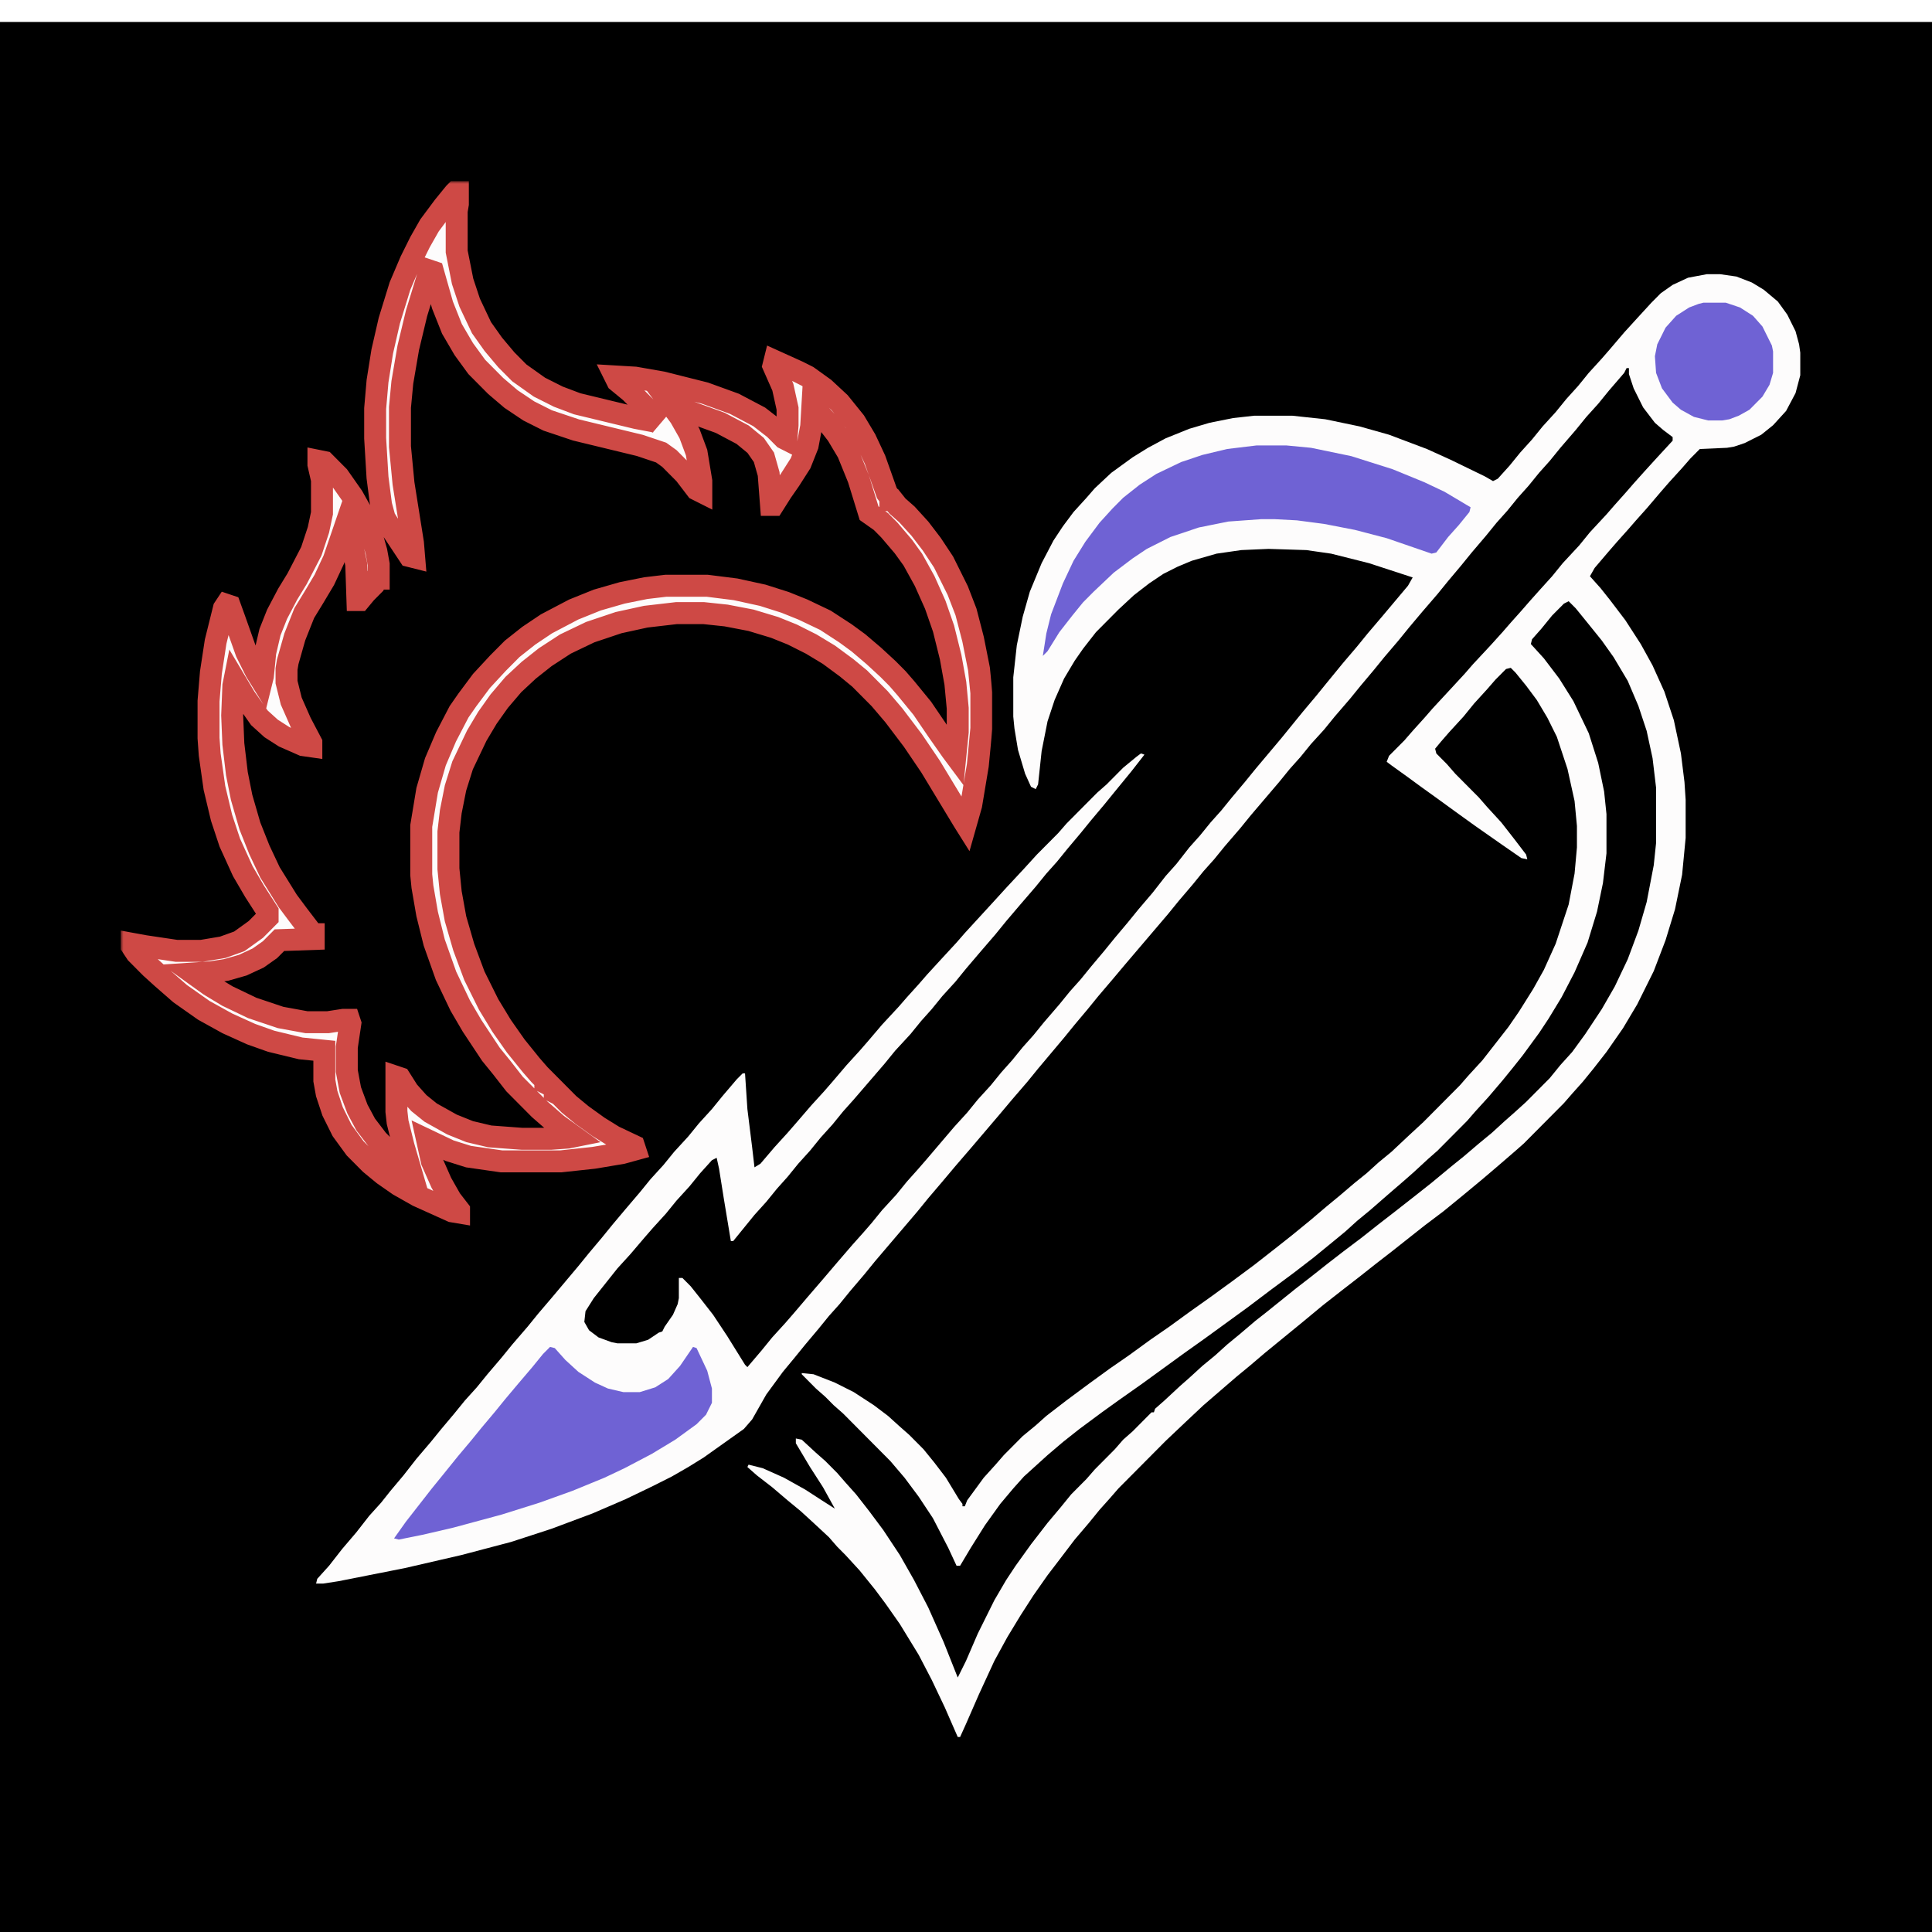 <svg width="352" height="352" viewBox="0 0 352 352" fill="none" xmlns="http://www.w3.org/2000/svg">
<g clip-path="url(#clip0_75_22)">
<g filter="url(#filter0_d_75_22)">
<path d="M0 0H352V352H0V0Z" fill="black"/>
</g>
<g filter="url(#filter1_dd_75_22)">
<path d="M310.992 49.952H313.36L316.374 50.385L319.173 51.468L321.326 52.769L323.91 54.935L325.632 57.319L327.139 60.352L327.785 62.736L328 64.253V68.37L327.139 71.62L325.417 74.87L323.048 77.47L320.895 79.204L317.881 80.721L315.944 81.371L314.652 81.587L309.7 81.804L307.978 83.537L306.47 85.271L304.102 87.871L302.595 89.605L300.012 92.638L298.074 94.805L296.567 96.538L294.629 98.705L293.122 100.439L290.539 103.472L289.677 104.989L291.615 107.156L293.337 109.323L296.136 113.006L298.935 117.34L301.088 121.24L303.241 126.007L304.963 131.208L306.255 137.275L306.901 142.475L307.116 145.725V152.659L306.47 159.376L305.179 165.66L303.456 171.294L301.303 176.928L298.289 182.995L295.706 187.328L292.691 191.662L290.323 194.696L288.386 197.079L286.448 199.246L284.941 200.979L277.621 208.347L275.898 209.863L272.884 212.463L270.085 214.847L266.425 217.881L262.981 220.697L259.536 223.298L253.507 228.065L250.709 230.231L247.694 232.615L244.896 234.782L241.02 237.815L237.36 240.849L230.471 246.483L227.672 248.866L225.304 250.816L219.275 256.017L216.046 259.05L212.386 262.517L203.774 271.184L202.267 272.918L200.329 275.085L198.391 277.468L195.808 280.502L193.009 284.185L190.856 287.002L188.273 290.686L185.904 294.369L183.536 298.27L181.168 302.603L178.369 308.671L176.001 314.088L174.924 316.471H174.494L172.125 311.054L169.757 306.07L167.389 301.52L163.944 295.886L161.36 292.203L159.423 289.602L156.624 286.136L154.04 283.319L152.533 281.802L151.026 280.068L148.227 277.468L145.859 275.301L143.491 273.351L140.692 270.968L137.893 268.801L136.171 267.284L136.386 266.851L138.97 267.501L142.845 269.234L146.72 271.401L149.734 273.351L152.103 274.868L149.95 270.968L147.581 267.284L144.998 262.951V262.084L146.074 262.3L148.658 264.684L150.38 266.201L152.533 268.368L154.04 270.101L155.978 272.268L158.346 275.301L160.93 278.768L163.944 283.319L166.528 287.869L169.111 292.853L171.91 299.137L174.494 305.637L176.001 302.603L178.154 297.62L181.168 291.553L183.321 287.869L185.043 285.269L187.842 281.369L190.856 277.468L193.224 274.651L195.162 272.268L197.961 269.451L199.468 267.718L203.128 264.034L204.635 262.3L206.357 260.784L209.802 257.317H210.233L210.448 256.667L212.17 255.15L214.969 252.55L216.692 251.033L219.06 248.866L221.428 246.916L223.581 244.966L225.949 243.016L228.748 240.632L230.686 239.115L236.068 234.782L238.867 232.615L241.881 230.231L244.68 228.065L248.125 225.464L251.139 223.081L253.938 220.914L257.813 217.881L260.828 215.497L264.488 212.463L266.641 210.73L269.439 208.347L271.808 206.396L274.176 204.23L275.898 202.713L278.051 200.763L282.357 196.429L284.295 194.045L286.448 191.662L288.816 188.412L291.83 183.861L294.199 179.744L296.567 174.761L298.504 169.56L300.012 164.36L301.303 157.643L301.734 153.526V143.558L301.088 138.141L300.012 133.158L298.504 128.607L296.567 124.057L293.983 119.723L291.83 116.69L289.031 113.223L287.094 110.839L285.802 109.539L284.941 109.973L282.788 112.139L280.85 114.523L279.128 116.473L278.912 117.34L281.281 119.94L284.08 123.624L286.663 127.741L289.462 133.591L291.184 139.008L292.261 144.208L292.691 148.325V155.476L292.046 160.893L290.969 166.093L289.247 171.727L286.878 177.144L284.51 181.695L282.142 185.595L280.42 188.195L277.405 192.312L275.683 194.479L273.745 196.862L271.162 199.896L268.794 202.496L267.286 204.23L261.904 209.647L260.182 211.163L257.598 213.547L255.876 215.064L252.862 217.664L249.632 220.481L247.264 222.431L245.111 224.381L242.743 226.331L239.298 229.148L235.638 231.965L231.547 234.998L227.241 238.249L219.491 243.882L215.831 246.483L208.08 252.116L203.774 255.15L200.76 257.317L196.669 260.35L193.655 262.734L190.856 265.117L186.55 269.018L184.613 271.184L182.244 274.001L179.445 277.902L176.862 282.019L174.924 285.269H174.278L172.771 282.019L169.972 276.602L167.389 272.701L164.805 269.234L162.222 266.201L153.61 257.533L151.887 256.017L150.38 254.5L148.658 252.983L146.074 250.383V250.166L148.227 250.383L152.103 251.9L155.547 253.633L159.207 256.017L161.791 257.967L163.944 259.917L165.666 261.434L168.25 264.034L170.188 266.417L172.341 269.234L174.709 273.135L175.355 274.001V274.435H175.785L176.216 273.351L179.23 269.234L181.383 266.851L182.89 265.117L186.335 261.65L188.703 259.7L190.641 257.967L194.301 255.15L198.391 252.116L202.267 249.3L205.712 246.916L209.587 244.099L213.032 241.716L216.907 238.899L220.567 236.299L224.442 233.482L228.533 230.448L232.408 227.415L235.423 225.031L238.867 222.214L241.666 219.831L244.034 217.881L246.833 215.497L248.986 213.764L251.139 211.813L253.507 209.863L256.737 206.83L259.32 204.446L265.995 197.729L267.502 195.996L270.085 193.179L274.822 187.112L276.76 184.295L279.343 180.178L281.281 176.711L283.434 171.944L285.802 164.793L286.878 159.16L287.309 154.393V150.492L286.878 145.942L285.587 140.092L283.649 134.241L281.927 130.774L279.989 127.524L278.051 124.924L276.114 122.54L275.252 121.674L274.391 121.89L272.454 123.84L270.947 125.574L268.578 128.174L266.641 130.557L264.057 133.374L262.55 135.108L261.473 136.408L261.689 137.275L263.626 139.225L265.133 140.958L269.439 145.292L270.947 147.025L273.53 149.842L275.898 152.876L278.051 155.693L278.267 156.559L277.19 156.343L273.745 153.959L268.794 150.492L265.779 148.325L261.904 145.509L258.89 143.342L256.522 141.608L253.507 139.441L252.646 138.791L253.077 137.708L255.876 134.891L257.383 133.158L259.536 130.774L261.043 129.041L264.057 125.79L266.856 122.757L268.363 121.023L271.592 117.557L273.745 115.173L275.252 113.44L277.19 111.273L278.697 109.539L280.635 107.372L282.788 104.989L284.725 102.605L287.74 99.355L289.677 96.972L292.691 93.722L294.199 91.988L296.136 89.821L297.643 88.088L299.581 85.921L301.949 83.321L304.748 80.287V79.637L303.026 78.337L301.519 77.037L299.366 74.22L297.643 70.753L296.782 68.153V67.07H296.352L295.921 67.936L293.122 71.186L291.184 73.57L289.031 75.954L287.094 78.337L284.295 81.587L282.357 83.971L280.42 86.138L278.482 88.521L276.544 90.688L274.607 93.071L272.669 95.238L270.731 97.622L268.148 100.655L266.21 103.039L263.842 105.856L261.904 108.239L259.105 111.489L256.737 114.306L254.799 116.69L252.216 119.723L250.278 122.107L247.91 124.924L245.972 127.307L243.173 130.557L241.236 132.941L238.867 135.541L236.93 137.925L234.992 140.092L233.054 142.475L227.887 148.542L225.949 150.926L223.151 154.176L221.213 156.559L219.275 158.726L217.338 161.11L214.754 164.143L212.816 166.527L205.066 175.627L202.697 178.444L200.114 181.478L198.176 183.861L195.808 186.678L193.87 189.062L189.134 194.696L187.196 197.079L184.397 200.329L182.029 203.146L176.862 209.213L174.063 212.463L171.695 215.28L169.111 218.314L167.173 220.697L159.423 229.798L157.485 232.182L154.902 235.215L152.964 237.599L151.026 239.765L149.089 242.149L146.72 244.966L144.783 247.349L142.63 249.95L139.615 254.067L137.032 258.617L135.525 260.35L128.205 265.551L125.406 267.284L122.392 269.018L118.947 270.751L113.995 273.135L107.967 275.735L100.431 278.552L93.111 280.935L84.069 283.319L73.735 285.702L61.678 288.086L58.879 288.519H57.587L57.803 287.652L59.956 285.269L62.324 282.235L64.907 279.202L67.276 276.168L69.429 273.785L71.151 271.618L73.519 268.801L75.888 265.767L78.471 262.734L80.409 260.35L82.777 257.533L84.715 255.15L86.868 252.766L88.805 250.383L91.389 247.349L93.327 244.966L96.126 241.716L98.063 239.332L100.647 236.299L105.383 230.665L107.321 228.281L109.689 225.464L111.627 223.081L113.995 220.264L116.579 217.231L118.516 214.847L120.885 212.247L122.822 209.863L125.406 207.046L127.344 204.663L129.712 202.063L131.649 199.679L134.233 196.646L135.31 195.562H135.74L136.171 202.063L137.032 208.997L137.463 212.68L138.539 212.03L141.123 208.997L143.491 206.396L144.998 204.663L147.797 201.413L150.165 198.812L151.672 197.079L154.256 194.045L156.624 191.445L158.131 189.712L160.715 186.678L163.729 183.428L165.236 181.695L167.389 179.311L168.896 177.578L171.479 174.761L174.278 171.727L175.785 169.994L180.952 164.36L183.321 161.76L186.55 158.293L188.918 155.693L192.794 151.792L194.301 150.059L199.899 144.425L201.621 142.908L204.635 139.875L207.003 137.925L207.865 137.275L208.51 137.491L206.142 140.525L203.128 144.208L201.19 146.592L198.822 149.409L196.884 151.792L194.516 154.609L192.578 156.993L190.641 159.16L188.703 161.543L185.904 164.793L183.321 167.827L181.383 170.21L178.584 173.461L176.001 176.494L174.063 178.878L171.695 181.478L169.757 183.861L167.819 186.028L165.882 188.412L163.083 191.445L161.145 193.829L155.547 200.329L153.61 202.496L151.672 204.88L149.519 207.263L147.581 209.647L145.428 212.03L143.491 214.414L141.553 216.58L139.615 218.964L137.463 221.347L133.587 226.114H133.157L131.865 218.314L131.004 212.897L130.573 210.947L129.712 211.38L127.559 213.764L125.621 216.147L123.253 218.747L121.315 221.131L118.947 223.731L117.44 225.464L114.856 228.498L112.488 231.098L108.182 236.515L106.675 238.899L106.46 240.849L107.321 242.366L109.043 243.666L111.412 244.533L112.488 244.749H115.933L118.086 244.099L120.023 242.799L120.669 242.582L121.1 241.716L122.607 239.549L123.468 237.599L123.684 236.515V232.832H124.329L125.836 234.348L127.559 236.515L129.927 239.549L132.511 243.449L135.74 248.649L136.171 249.083L138.754 246.049L140.692 243.666L143.06 241.066L144.567 239.332L147.151 236.299L149.95 233.048L152.533 230.015L155.332 226.765L157.27 224.598L158.777 222.864L160.715 220.481L163.298 217.664L165.236 215.28L167.173 213.114L168.681 211.38L173.848 205.313L176.216 202.713L178.154 200.329L180.522 197.729L182.46 195.346L184.397 193.179L186.335 190.795L188.273 188.628L190.21 186.245L193.009 182.995L194.947 180.611L196.884 178.444L198.822 176.061L201.19 173.244L203.128 170.86L205.496 168.044L207.434 165.66L210.018 162.627L212.386 159.593L214.323 157.426L216.692 154.393L218.629 152.226L220.567 149.842L222.505 147.675L224.442 145.292L226.811 142.475L228.748 140.092L233.485 134.458L237.36 129.691L239.728 126.874L241.666 124.49L244.68 120.807L247.264 117.773L249.202 115.39L251.785 112.356L256.522 106.722L257.383 105.206L249.417 102.605L242.527 100.872L238.006 100.222L231.117 100.005L226.165 100.222L221.644 100.872L217.122 102.172L214.539 103.256L211.955 104.556L209.372 106.289L206.573 108.456L203.774 111.056L199.683 115.173L197.315 118.207L195.808 120.373L193.87 123.624L192.148 127.524L190.856 131.424L189.78 136.841L189.134 142.908L188.703 143.775L187.842 143.342L186.765 140.958L185.474 136.625L184.828 132.724L184.613 130.557V123.407L185.258 117.557L186.335 112.356L187.627 107.806L189.78 102.605L191.933 98.489L193.655 95.888L195.593 93.288L197.961 90.688L199.468 88.954L202.482 86.138L206.357 83.321L209.156 81.587L212.386 79.854L216.692 78.12L220.352 77.037L224.658 76.17L228.533 75.737H235.423L241.451 76.387L247.694 77.687L253.077 79.204L259.966 81.804L264.272 83.754L270.516 86.788L272.023 87.654L272.884 87.221L275.037 84.838L276.975 82.454L279.128 80.07L281.065 77.687L283.434 75.087L285.371 72.703L287.524 70.32L289.462 67.936L291.83 65.336L293.337 63.603L295.921 60.569L298.289 57.969L300.873 55.152L302.595 53.419L304.748 51.902L307.547 50.602L310.992 49.952Z" fill="#FDFCFC"/>
</g>
<path d="M228.965 81.154H234.348L238.869 81.588L246.189 83.104L253.724 85.488L259.537 87.871L263.197 89.605L267.934 92.422L267.719 93.288L265.781 95.672L263.843 97.839L261.69 100.656L260.829 100.872L252.648 98.055L246.835 96.539L241.237 95.455L236.285 94.805L232.195 94.588H229.826L223.798 95.022L218.416 96.105L213.249 97.839L208.943 100.006L206.359 101.739L202.914 104.339L199.254 107.806L197.317 109.756L195.379 112.14L193.011 115.173L190.858 118.64L189.997 119.507L190.642 115.39L191.504 111.923L193.657 106.289L195.594 102.172L197.747 98.706L200.331 95.239L202.699 92.638L204.637 90.688L207.651 88.305L210.665 86.355L215.186 84.188L219.062 82.888L223.583 81.804L228.965 81.154Z" fill="#6F62D4"/>
<path d="M100.216 245.399L101.077 245.616L103.014 247.783L105.383 249.949L108.397 251.9L110.765 252.983L113.564 253.633H116.578L119.377 252.766L121.745 251.25L123.898 248.866L126.266 245.399L126.912 245.616L128.85 249.733L129.711 252.983V255.583L128.635 257.75L126.912 259.483L123.037 262.3L118.731 264.901L113.779 267.501L110.119 269.234L104.306 271.618L98.278 273.785L91.388 275.951L82.561 278.335L76.963 279.635L72.658 280.502L71.796 280.285L73.949 277.251L78.686 271.184L80.624 268.801L83.422 265.334L85.791 262.517L87.728 260.134L90.097 257.317L92.034 254.933L94.403 252.116L96.986 249.083L98.924 246.699L100.216 245.399Z" fill="#6F62D4"/>
<path d="M310.341 55.151H314.432L317.016 56.018L319.384 57.535L321.106 59.485L322.829 62.952L323.044 64.035V67.936L322.398 70.103L321.106 72.269L318.738 74.653L316.8 75.736L315.078 76.386L313.786 76.603H311.203L308.619 75.953L306.251 74.653L304.744 73.353L302.806 70.753L301.729 67.936L301.514 64.902L301.945 62.735L303.452 59.702L305.39 57.535L307.758 56.018L309.48 55.368L310.341 55.151Z" fill="#6F62D4"/>
<g filter="url(#filter2_d_75_22)">
<mask id="path-6-outside-1_75_22" maskUnits="userSpaceOnUse" x="22" y="33" width="159" height="191" fill="black">
<rect fill="white" x="22" y="33" width="159" height="191"/>
<path d="M82.991 35H83.422V37.167L83.207 38.467V45.834L84.283 51.251L85.575 55.151L87.728 59.702L89.881 62.735L92.249 65.552L94.617 67.936L98.277 70.536L101.722 72.269L105.167 73.57L115.932 76.17L119.376 76.82L119.807 77.036L118.085 74.653L114.855 71.403L112.487 69.453L112.056 68.586L115.716 68.802L120.668 69.669L128.419 71.619L133.801 73.57L138.322 75.953L141.121 78.12L142.844 79.853L143.274 80.07L143.49 77.47V74.436L142.628 70.536L140.906 66.636L141.121 65.769L145.427 67.719L147.15 68.586L150.164 70.753L152.963 73.353L155.761 76.82L157.699 80.07L159.422 83.754L161.574 89.821L162.22 90.687V91.121H162.651L163.512 92.204L165.235 93.721L167.603 96.321L169.756 99.138L171.909 102.388L174.492 107.589L175.999 111.489L177.291 116.473L178.368 121.89L178.798 126.223V132.724L178.152 139.441L176.948 146.659L175.939 150.214L175.569 149.625L169.54 139.658L166.311 134.891L162.866 130.34L160.283 127.307L156.623 123.623L154.254 121.673L151.025 119.29L147.796 117.339L144.351 115.606L141.121 114.306L136.815 113.006L132.294 112.139L128.204 111.706H123.252L117.654 112.356L112.702 113.439L107.535 115.173L103.014 117.339L99.354 119.723L96.34 122.106L93.541 124.707L90.957 127.74L88.804 130.774L86.867 134.024L84.283 139.441L82.991 143.558L82.13 147.892L81.7 151.575V158.292L82.13 162.626L82.991 167.393L84.498 172.593L86.436 177.794L89.019 182.994L91.388 186.894L93.971 190.578L96.77 194.045L98.277 195.778L99.354 196.862V197.295L100.215 197.729L101.076 198.595V199.029L101.937 199.462L103.66 201.196L106.028 203.146L109.042 205.313L111.841 207.046L115.501 208.779L115.716 209.43L113.348 210.08L108.181 210.946L102.153 211.596H91.388L85.359 210.73L81.915 209.646L77.824 207.696L78.685 211.596L80.408 215.497L82.13 218.53L83.637 220.48V220.914L82.345 220.697L76.102 217.88L72.657 215.93L69.858 213.98L67.49 212.03L64.691 209.213L62.323 205.963L60.6 202.496L59.524 199.245L59.093 196.862V191.445L54.787 191.011L49.405 189.711L45.745 188.411L41.439 186.461L37.133 184.078L32.827 181.044L29.598 178.227L27.445 176.277L24.861 173.677L24 172.377V171.943L26.368 172.377L32.181 173.243H36.703L40.578 172.593L43.592 171.51L46.606 169.343L48.759 167.176V166.093L46.391 162.409L44.238 158.726L41.87 153.525L40.362 148.975L39.071 143.558L38.21 137.491L37.994 134.457V127.74L38.425 122.54L39.286 116.906L40.793 110.839L41.224 110.189L41.87 110.406L42.731 112.789L44.884 118.856L46.606 122.323L47.683 124.057L47.898 123.19L48.328 118.856L49.19 115.173L50.481 111.922L52.419 108.239L54.142 105.422L56.725 100.438L58.017 96.538L58.663 93.504V87.437L58.017 84.62V83.97L59.093 84.187L61.677 86.787L64.26 90.471L66.198 93.938L67.705 97.405L68.566 100.438L68.997 102.822V105.422H68.566L68.136 106.505L66.629 108.022L65.552 109.322H65.122L64.906 102.822L64.045 98.705L63.184 96.321L62.969 95.671L60.816 101.955L59.093 105.639L57.156 108.889L55.433 111.706L53.711 116.039L52.419 120.59L52.204 121.89V124.273L53.065 127.74L54.787 131.64L56.725 135.324V135.974L55.218 135.757L51.773 134.241L49.405 132.724L47.252 130.774L44.669 127.09L42.731 123.84L42.516 124.923L42.3 130.34L42.516 135.541L43.161 140.958L44.023 145.291L45.53 150.492L47.252 154.825L49.19 158.942L52.419 164.143L54.357 166.743L56.51 169.56L56.725 170.21H57.156V171.077L50.912 171.293L49.19 173.027L47.037 174.544L44.238 175.844L41.224 176.71L38.425 177.144L35.195 177.36L38.21 179.527L41.439 181.477L45.96 183.644L51.127 185.378L55.864 186.244H59.739L62.538 185.811H63.615L63.83 186.461L63.184 190.795V195.128L63.83 198.595L65.122 202.062L66.629 204.879L68.782 207.696L70.935 209.863L73.303 211.596L74.595 212.463L73.518 208.779L72.442 204.446L72.226 202.496V196.212L72.872 196.429L74.379 198.812L76.317 200.979L78.47 202.712L82.345 204.879L85.575 206.179L89.235 207.046L95.048 207.479H100.43L103.444 207.263L104.521 207.046L101.507 204.879L98.277 202.062L93.756 197.512L91.388 194.478L89.45 192.095L86.005 186.894L83.852 183.211L81.269 177.794L79.116 171.727L77.824 166.526L76.963 161.543L76.748 159.376V150.492L77.824 143.991L79.331 138.791L81.269 134.241L83.637 129.69L85.144 127.523L87.728 124.057L90.742 120.806L93.326 118.206L96.34 115.823L99.569 113.656L104.521 111.056L108.827 109.322L113.348 108.022L117.654 107.155L121.314 106.722H128.849L134.017 107.372L138.968 108.455L143.059 109.755L146.288 111.056L150.379 113.006L154.039 115.389L156.407 117.123L159.206 119.506L161.79 121.89L163.512 123.623L165.019 125.357L168.033 129.04L170.832 133.157L173.416 136.841L174.062 137.708L174.492 133.374V129.04L174.062 124.49L173.201 119.723L171.909 114.523L170.402 110.189L168.464 105.855L166.311 101.955L164.589 99.571L162.005 96.538L160.498 95.021L158.345 93.504L156.407 87.221L154.47 82.454L152.532 79.203L151.025 77.253L148.657 74.653L148.011 74.003L147.796 77.686L147.15 81.153L145.858 84.404L143.92 87.437L142.413 89.604L140.906 91.987H140.475L140.045 86.354L139.184 83.32L137.677 81.153L135.308 79.203L131.218 77.036L125.835 75.086L122.606 74.219L123.898 75.953L125.62 78.987L126.912 82.454L127.773 87.654V89.604L126.912 89.171L124.759 86.354L121.96 83.537L120.453 82.454L116.577 81.153L104.951 78.337L99.784 76.603L96.34 74.87L93.11 72.703L90.311 70.319L86.867 66.852L84.498 63.602L82.345 59.919L80.623 55.585L78.901 49.518L78.255 49.301L77.609 51.468L75.886 57.102L74.379 63.385L73.303 69.669L72.872 74.219V81.37L73.518 88.087L75.241 98.921L75.456 101.522L74.595 101.305L71.15 96.105L70.073 94.371L69.428 91.987L68.782 87.004L68.351 79.853V74.436L68.782 69.453L69.643 64.035L70.935 58.402L72.872 52.118L74.81 47.568L76.532 44.101L78.255 41.067L80.838 37.6L82.776 35.217L82.991 35Z"/>
</mask>
<path d="M82.991 35H83.422V37.167L83.207 38.467V45.834L84.283 51.251L85.575 55.151L87.728 59.702L89.881 62.735L92.249 65.552L94.617 67.936L98.277 70.536L101.722 72.269L105.167 73.57L115.932 76.17L119.376 76.82L119.807 77.036L118.085 74.653L114.855 71.403L112.487 69.453L112.056 68.586L115.716 68.802L120.668 69.669L128.419 71.619L133.801 73.57L138.322 75.953L141.121 78.12L142.844 79.853L143.274 80.07L143.49 77.47V74.436L142.628 70.536L140.906 66.636L141.121 65.769L145.427 67.719L147.15 68.586L150.164 70.753L152.963 73.353L155.761 76.82L157.699 80.07L159.422 83.754L161.574 89.821L162.22 90.687V91.121H162.651L163.512 92.204L165.235 93.721L167.603 96.321L169.756 99.138L171.909 102.388L174.492 107.589L175.999 111.489L177.291 116.473L178.368 121.89L178.798 126.223V132.724L178.152 139.441L176.948 146.659L175.939 150.214L175.569 149.625L169.54 139.658L166.311 134.891L162.866 130.34L160.283 127.307L156.623 123.623L154.254 121.673L151.025 119.29L147.796 117.339L144.351 115.606L141.121 114.306L136.815 113.006L132.294 112.139L128.204 111.706H123.252L117.654 112.356L112.702 113.439L107.535 115.173L103.014 117.339L99.354 119.723L96.34 122.106L93.541 124.707L90.957 127.74L88.804 130.774L86.867 134.024L84.283 139.441L82.991 143.558L82.13 147.892L81.7 151.575V158.292L82.13 162.626L82.991 167.393L84.498 172.593L86.436 177.794L89.019 182.994L91.388 186.894L93.971 190.578L96.77 194.045L98.277 195.778L99.354 196.862V197.295L100.215 197.729L101.076 198.595V199.029L101.937 199.462L103.66 201.196L106.028 203.146L109.042 205.313L111.841 207.046L115.501 208.779L115.716 209.43L113.348 210.08L108.181 210.946L102.153 211.596H91.388L85.359 210.73L81.915 209.646L77.824 207.696L78.685 211.596L80.408 215.497L82.13 218.53L83.637 220.48V220.914L82.345 220.697L76.102 217.88L72.657 215.93L69.858 213.98L67.49 212.03L64.691 209.213L62.323 205.963L60.6 202.496L59.524 199.245L59.093 196.862V191.445L54.787 191.011L49.405 189.711L45.745 188.411L41.439 186.461L37.133 184.078L32.827 181.044L29.598 178.227L27.445 176.277L24.861 173.677L24 172.377V171.943L26.368 172.377L32.181 173.243H36.703L40.578 172.593L43.592 171.51L46.606 169.343L48.759 167.176V166.093L46.391 162.409L44.238 158.726L41.87 153.525L40.362 148.975L39.071 143.558L38.21 137.491L37.994 134.457V127.74L38.425 122.54L39.286 116.906L40.793 110.839L41.224 110.189L41.87 110.406L42.731 112.789L44.884 118.856L46.606 122.323L47.683 124.057L47.898 123.19L48.328 118.856L49.19 115.173L50.481 111.922L52.419 108.239L54.142 105.422L56.725 100.438L58.017 96.538L58.663 93.504V87.437L58.017 84.62V83.97L59.093 84.187L61.677 86.787L64.26 90.471L66.198 93.938L67.705 97.405L68.566 100.438L68.997 102.822V105.422H68.566L68.136 106.505L66.629 108.022L65.552 109.322H65.122L64.906 102.822L64.045 98.705L63.184 96.321L62.969 95.671L60.816 101.955L59.093 105.639L57.156 108.889L55.433 111.706L53.711 116.039L52.419 120.59L52.204 121.89V124.273L53.065 127.74L54.787 131.64L56.725 135.324V135.974L55.218 135.757L51.773 134.241L49.405 132.724L47.252 130.774L44.669 127.09L42.731 123.84L42.516 124.923L42.3 130.34L42.516 135.541L43.161 140.958L44.023 145.291L45.53 150.492L47.252 154.825L49.19 158.942L52.419 164.143L54.357 166.743L56.51 169.56L56.725 170.21H57.156V171.077L50.912 171.293L49.19 173.027L47.037 174.544L44.238 175.844L41.224 176.71L38.425 177.144L35.195 177.36L38.21 179.527L41.439 181.477L45.96 183.644L51.127 185.378L55.864 186.244H59.739L62.538 185.811H63.615L63.83 186.461L63.184 190.795V195.128L63.83 198.595L65.122 202.062L66.629 204.879L68.782 207.696L70.935 209.863L73.303 211.596L74.595 212.463L73.518 208.779L72.442 204.446L72.226 202.496V196.212L72.872 196.429L74.379 198.812L76.317 200.979L78.47 202.712L82.345 204.879L85.575 206.179L89.235 207.046L95.048 207.479H100.43L103.444 207.263L104.521 207.046L101.507 204.879L98.277 202.062L93.756 197.512L91.388 194.478L89.45 192.095L86.005 186.894L83.852 183.211L81.269 177.794L79.116 171.727L77.824 166.526L76.963 161.543L76.748 159.376V150.492L77.824 143.991L79.331 138.791L81.269 134.241L83.637 129.69L85.144 127.523L87.728 124.057L90.742 120.806L93.326 118.206L96.34 115.823L99.569 113.656L104.521 111.056L108.827 109.322L113.348 108.022L117.654 107.155L121.314 106.722H128.849L134.017 107.372L138.968 108.455L143.059 109.755L146.288 111.056L150.379 113.006L154.039 115.389L156.407 117.123L159.206 119.506L161.79 121.89L163.512 123.623L165.019 125.357L168.033 129.04L170.832 133.157L173.416 136.841L174.062 137.708L174.492 133.374V129.04L174.062 124.49L173.201 119.723L171.909 114.523L170.402 110.189L168.464 105.855L166.311 101.955L164.589 99.571L162.005 96.538L160.498 95.021L158.345 93.504L156.407 87.221L154.47 82.454L152.532 79.203L151.025 77.253L148.657 74.653L148.011 74.003L147.796 77.686L147.15 81.153L145.858 84.404L143.92 87.437L142.413 89.604L140.906 91.987H140.475L140.045 86.354L139.184 83.32L137.677 81.153L135.308 79.203L131.218 77.036L125.835 75.086L122.606 74.219L123.898 75.953L125.62 78.987L126.912 82.454L127.773 87.654V89.604L126.912 89.171L124.759 86.354L121.96 83.537L120.453 82.454L116.577 81.153L104.951 78.337L99.784 76.603L96.34 74.87L93.11 72.703L90.311 70.319L86.867 66.852L84.498 63.602L82.345 59.919L80.623 55.585L78.901 49.518L78.255 49.301L77.609 51.468L75.886 57.102L74.379 63.385L73.303 69.669L72.872 74.219V81.37L73.518 88.087L75.241 98.921L75.456 101.522L74.595 101.305L71.15 96.105L70.073 94.371L69.428 91.987L68.782 87.004L68.351 79.853V74.436L68.782 69.453L69.643 64.035L70.935 58.402L72.872 52.118L74.81 47.568L76.532 44.101L78.255 41.067L80.838 37.6L82.776 35.217L82.991 35Z" fill="#FDFCFC"/>
<path d="M82.991 35H83.422V37.167L83.207 38.467V45.834L84.283 51.251L85.575 55.151L87.728 59.702L89.881 62.735L92.249 65.552L94.617 67.936L98.277 70.536L101.722 72.269L105.167 73.57L115.932 76.17L119.376 76.82L119.807 77.036L118.085 74.653L114.855 71.403L112.487 69.453L112.056 68.586L115.716 68.802L120.668 69.669L128.419 71.619L133.801 73.57L138.322 75.953L141.121 78.12L142.844 79.853L143.274 80.07L143.49 77.47V74.436L142.628 70.536L140.906 66.636L141.121 65.769L145.427 67.719L147.15 68.586L150.164 70.753L152.963 73.353L155.761 76.82L157.699 80.07L159.422 83.754L161.574 89.821L162.22 90.687V91.121H162.651L163.512 92.204L165.235 93.721L167.603 96.321L169.756 99.138L171.909 102.388L174.492 107.589L175.999 111.489L177.291 116.473L178.368 121.89L178.798 126.223V132.724L178.152 139.441L176.948 146.659L175.939 150.214L175.569 149.625L169.54 139.658L166.311 134.891L162.866 130.34L160.283 127.307L156.623 123.623L154.254 121.673L151.025 119.29L147.796 117.339L144.351 115.606L141.121 114.306L136.815 113.006L132.294 112.139L128.204 111.706H123.252L117.654 112.356L112.702 113.439L107.535 115.173L103.014 117.339L99.354 119.723L96.34 122.106L93.541 124.707L90.957 127.74L88.804 130.774L86.867 134.024L84.283 139.441L82.991 143.558L82.13 147.892L81.7 151.575V158.292L82.13 162.626L82.991 167.393L84.498 172.593L86.436 177.794L89.019 182.994L91.388 186.894L93.971 190.578L96.77 194.045L98.277 195.778L99.354 196.862V197.295L100.215 197.729L101.076 198.595V199.029L101.937 199.462L103.66 201.196L106.028 203.146L109.042 205.313L111.841 207.046L115.501 208.779L115.716 209.43L113.348 210.08L108.181 210.946L102.153 211.596H91.388L85.359 210.73L81.915 209.646L77.824 207.696L78.685 211.596L80.408 215.497L82.13 218.53L83.637 220.48V220.914L82.345 220.697L76.102 217.88L72.657 215.93L69.858 213.98L67.49 212.03L64.691 209.213L62.323 205.963L60.6 202.496L59.524 199.245L59.093 196.862V191.445L54.787 191.011L49.405 189.711L45.745 188.411L41.439 186.461L37.133 184.078L32.827 181.044L29.598 178.227L27.445 176.277L24.861 173.677L24 172.377V171.943L26.368 172.377L32.181 173.243H36.703L40.578 172.593L43.592 171.51L46.606 169.343L48.759 167.176V166.093L46.391 162.409L44.238 158.726L41.87 153.525L40.362 148.975L39.071 143.558L38.21 137.491L37.994 134.457V127.74L38.425 122.54L39.286 116.906L40.793 110.839L41.224 110.189L41.87 110.406L42.731 112.789L44.884 118.856L46.606 122.323L47.683 124.057L47.898 123.19L48.328 118.856L49.19 115.173L50.481 111.922L52.419 108.239L54.142 105.422L56.725 100.438L58.017 96.538L58.663 93.504V87.437L58.017 84.62V83.97L59.093 84.187L61.677 86.787L64.26 90.471L66.198 93.938L67.705 97.405L68.566 100.438L68.997 102.822V105.422H68.566L68.136 106.505L66.629 108.022L65.552 109.322H65.122L64.906 102.822L64.045 98.705L63.184 96.321L62.969 95.671L60.816 101.955L59.093 105.639L57.156 108.889L55.433 111.706L53.711 116.039L52.419 120.59L52.204 121.89V124.273L53.065 127.74L54.787 131.64L56.725 135.324V135.974L55.218 135.757L51.773 134.241L49.405 132.724L47.252 130.774L44.669 127.09L42.731 123.84L42.516 124.923L42.3 130.34L42.516 135.541L43.161 140.958L44.023 145.291L45.53 150.492L47.252 154.825L49.19 158.942L52.419 164.143L54.357 166.743L56.51 169.56L56.725 170.21H57.156V171.077L50.912 171.293L49.19 173.027L47.037 174.544L44.238 175.844L41.224 176.71L38.425 177.144L35.195 177.36L38.21 179.527L41.439 181.477L45.96 183.644L51.127 185.378L55.864 186.244H59.739L62.538 185.811H63.615L63.83 186.461L63.184 190.795V195.128L63.83 198.595L65.122 202.062L66.629 204.879L68.782 207.696L70.935 209.863L73.303 211.596L74.595 212.463L73.518 208.779L72.442 204.446L72.226 202.496V196.212L72.872 196.429L74.379 198.812L76.317 200.979L78.47 202.712L82.345 204.879L85.575 206.179L89.235 207.046L95.048 207.479H100.43L103.444 207.263L104.521 207.046L101.507 204.879L98.277 202.062L93.756 197.512L91.388 194.478L89.45 192.095L86.005 186.894L83.852 183.211L81.269 177.794L79.116 171.727L77.824 166.526L76.963 161.543L76.748 159.376V150.492L77.824 143.991L79.331 138.791L81.269 134.241L83.637 129.69L85.144 127.523L87.728 124.057L90.742 120.806L93.326 118.206L96.34 115.823L99.569 113.656L104.521 111.056L108.827 109.322L113.348 108.022L117.654 107.155L121.314 106.722H128.849L134.017 107.372L138.968 108.455L143.059 109.755L146.288 111.056L150.379 113.006L154.039 115.389L156.407 117.123L159.206 119.506L161.79 121.89L163.512 123.623L165.019 125.357L168.033 129.04L170.832 133.157L173.416 136.841L174.062 137.708L174.492 133.374V129.04L174.062 124.49L173.201 119.723L171.909 114.523L170.402 110.189L168.464 105.855L166.311 101.955L164.589 99.571L162.005 96.538L160.498 95.021L158.345 93.504L156.407 87.221L154.47 82.454L152.532 79.203L151.025 77.253L148.657 74.653L148.011 74.003L147.796 77.686L147.15 81.153L145.858 84.404L143.92 87.437L142.413 89.604L140.906 91.987H140.475L140.045 86.354L139.184 83.32L137.677 81.153L135.308 79.203L131.218 77.036L125.835 75.086L122.606 74.219L123.898 75.953L125.62 78.987L126.912 82.454L127.773 87.654V89.604L126.912 89.171L124.759 86.354L121.96 83.537L120.453 82.454L116.577 81.153L104.951 78.337L99.784 76.603L96.34 74.87L93.11 72.703L90.311 70.319L86.867 66.852L84.498 63.602L82.345 59.919L80.623 55.585L78.901 49.518L78.255 49.301L77.609 51.468L75.886 57.102L74.379 63.385L73.303 69.669L72.872 74.219V81.37L73.518 88.087L75.241 98.921L75.456 101.522L74.595 101.305L71.15 96.105L70.073 94.371L69.428 91.987L68.782 87.004L68.351 79.853V74.436L68.782 69.453L69.643 64.035L70.935 58.402L72.872 52.118L74.81 47.568L76.532 44.101L78.255 41.067L80.838 37.6L82.776 35.217L82.991 35Z" stroke="#CE4945" stroke-width="4" mask="url(#path-6-outside-1_75_22)"/>
</g>
</g>
<defs>
<filter id="filter0_d_75_22" x="-20" y="-16" width="392" height="392" filterUnits="userSpaceOnUse" color-interpolation-filters="sRGB">
<feFlood flood-opacity="0" result="BackgroundImageFix"/>
<feColorMatrix in="SourceAlpha" type="matrix" values="0 0 0 0 0 0 0 0 0 0 0 0 0 0 0 0 0 0 127 0" result="hardAlpha"/>
<feOffset dy="4"/>
<feGaussianBlur stdDeviation="10"/>
<feComposite in2="hardAlpha" operator="out"/>
<feColorMatrix type="matrix" values="0 0 0 0 0.808 0 0 0 0 0.286 0 0 0 0 0.271 0 0 0 0.5 0"/>
<feBlend mode="normal" in2="BackgroundImageFix" result="effect1_dropShadow_75_22"/>
<feBlend mode="normal" in="SourceGraphic" in2="effect1_dropShadow_75_22" result="shape"/>
</filter>
<filter id="filter1_dd_75_22" x="42.587" y="34.952" width="300.413" height="296.519" filterUnits="userSpaceOnUse" color-interpolation-filters="sRGB">
<feFlood flood-opacity="0" result="BackgroundImageFix"/>
<feColorMatrix in="SourceAlpha" type="matrix" values="0 0 0 0 0 0 0 0 0 0 0 0 0 0 0 0 0 0 127 0" result="hardAlpha"/>
<feOffset/>
<feGaussianBlur stdDeviation="7.5"/>
<feComposite in2="hardAlpha" operator="out"/>
<feColorMatrix type="matrix" values="0 0 0 0 0.992 0 0 0 0 0.988 0 0 0 0 0.988 0 0 0 0.5 0"/>
<feBlend mode="normal" in2="BackgroundImageFix" result="effect1_dropShadow_75_22"/>
<feColorMatrix in="SourceAlpha" type="matrix" values="0 0 0 0 0 0 0 0 0 0 0 0 0 0 0 0 0 0 127 0" result="hardAlpha"/>
<feOffset/>
<feGaussianBlur stdDeviation="3.75"/>
<feComposite in2="hardAlpha" operator="out"/>
<feColorMatrix type="matrix" values="0 0 0 0 0.435 0 0 0 0 0.384 0 0 0 0 0.831 0 0 0 0.5 0"/>
<feBlend mode="normal" in2="effect1_dropShadow_75_22" result="effect2_dropShadow_75_22"/>
<feBlend mode="normal" in="SourceGraphic" in2="effect2_dropShadow_75_22" result="shape"/>
</filter>
<filter id="filter2_d_75_22" x="2" y="13" width="198.798" height="230.277" filterUnits="userSpaceOnUse" color-interpolation-filters="sRGB">
<feFlood flood-opacity="0" result="BackgroundImageFix"/>
<feColorMatrix in="SourceAlpha" type="matrix" values="0 0 0 0 0 0 0 0 0 0 0 0 0 0 0 0 0 0 127 0" result="hardAlpha"/>
<feOffset/>
<feGaussianBlur stdDeviation="10"/>
<feComposite in2="hardAlpha" operator="out"/>
<feColorMatrix type="matrix" values="0 0 0 0 0.812 0 0 0 0 0.286 0 0 0 0 0.275 0 0 0 1 0"/>
<feBlend mode="normal" in2="BackgroundImageFix" result="effect1_dropShadow_75_22"/>
<feBlend mode="normal" in="SourceGraphic" in2="effect1_dropShadow_75_22" result="shape"/>
</filter>
<clipPath id="clip0_75_22">
<rect width="352" height="352" fill="white"/>
</clipPath>
</defs>
</svg>
